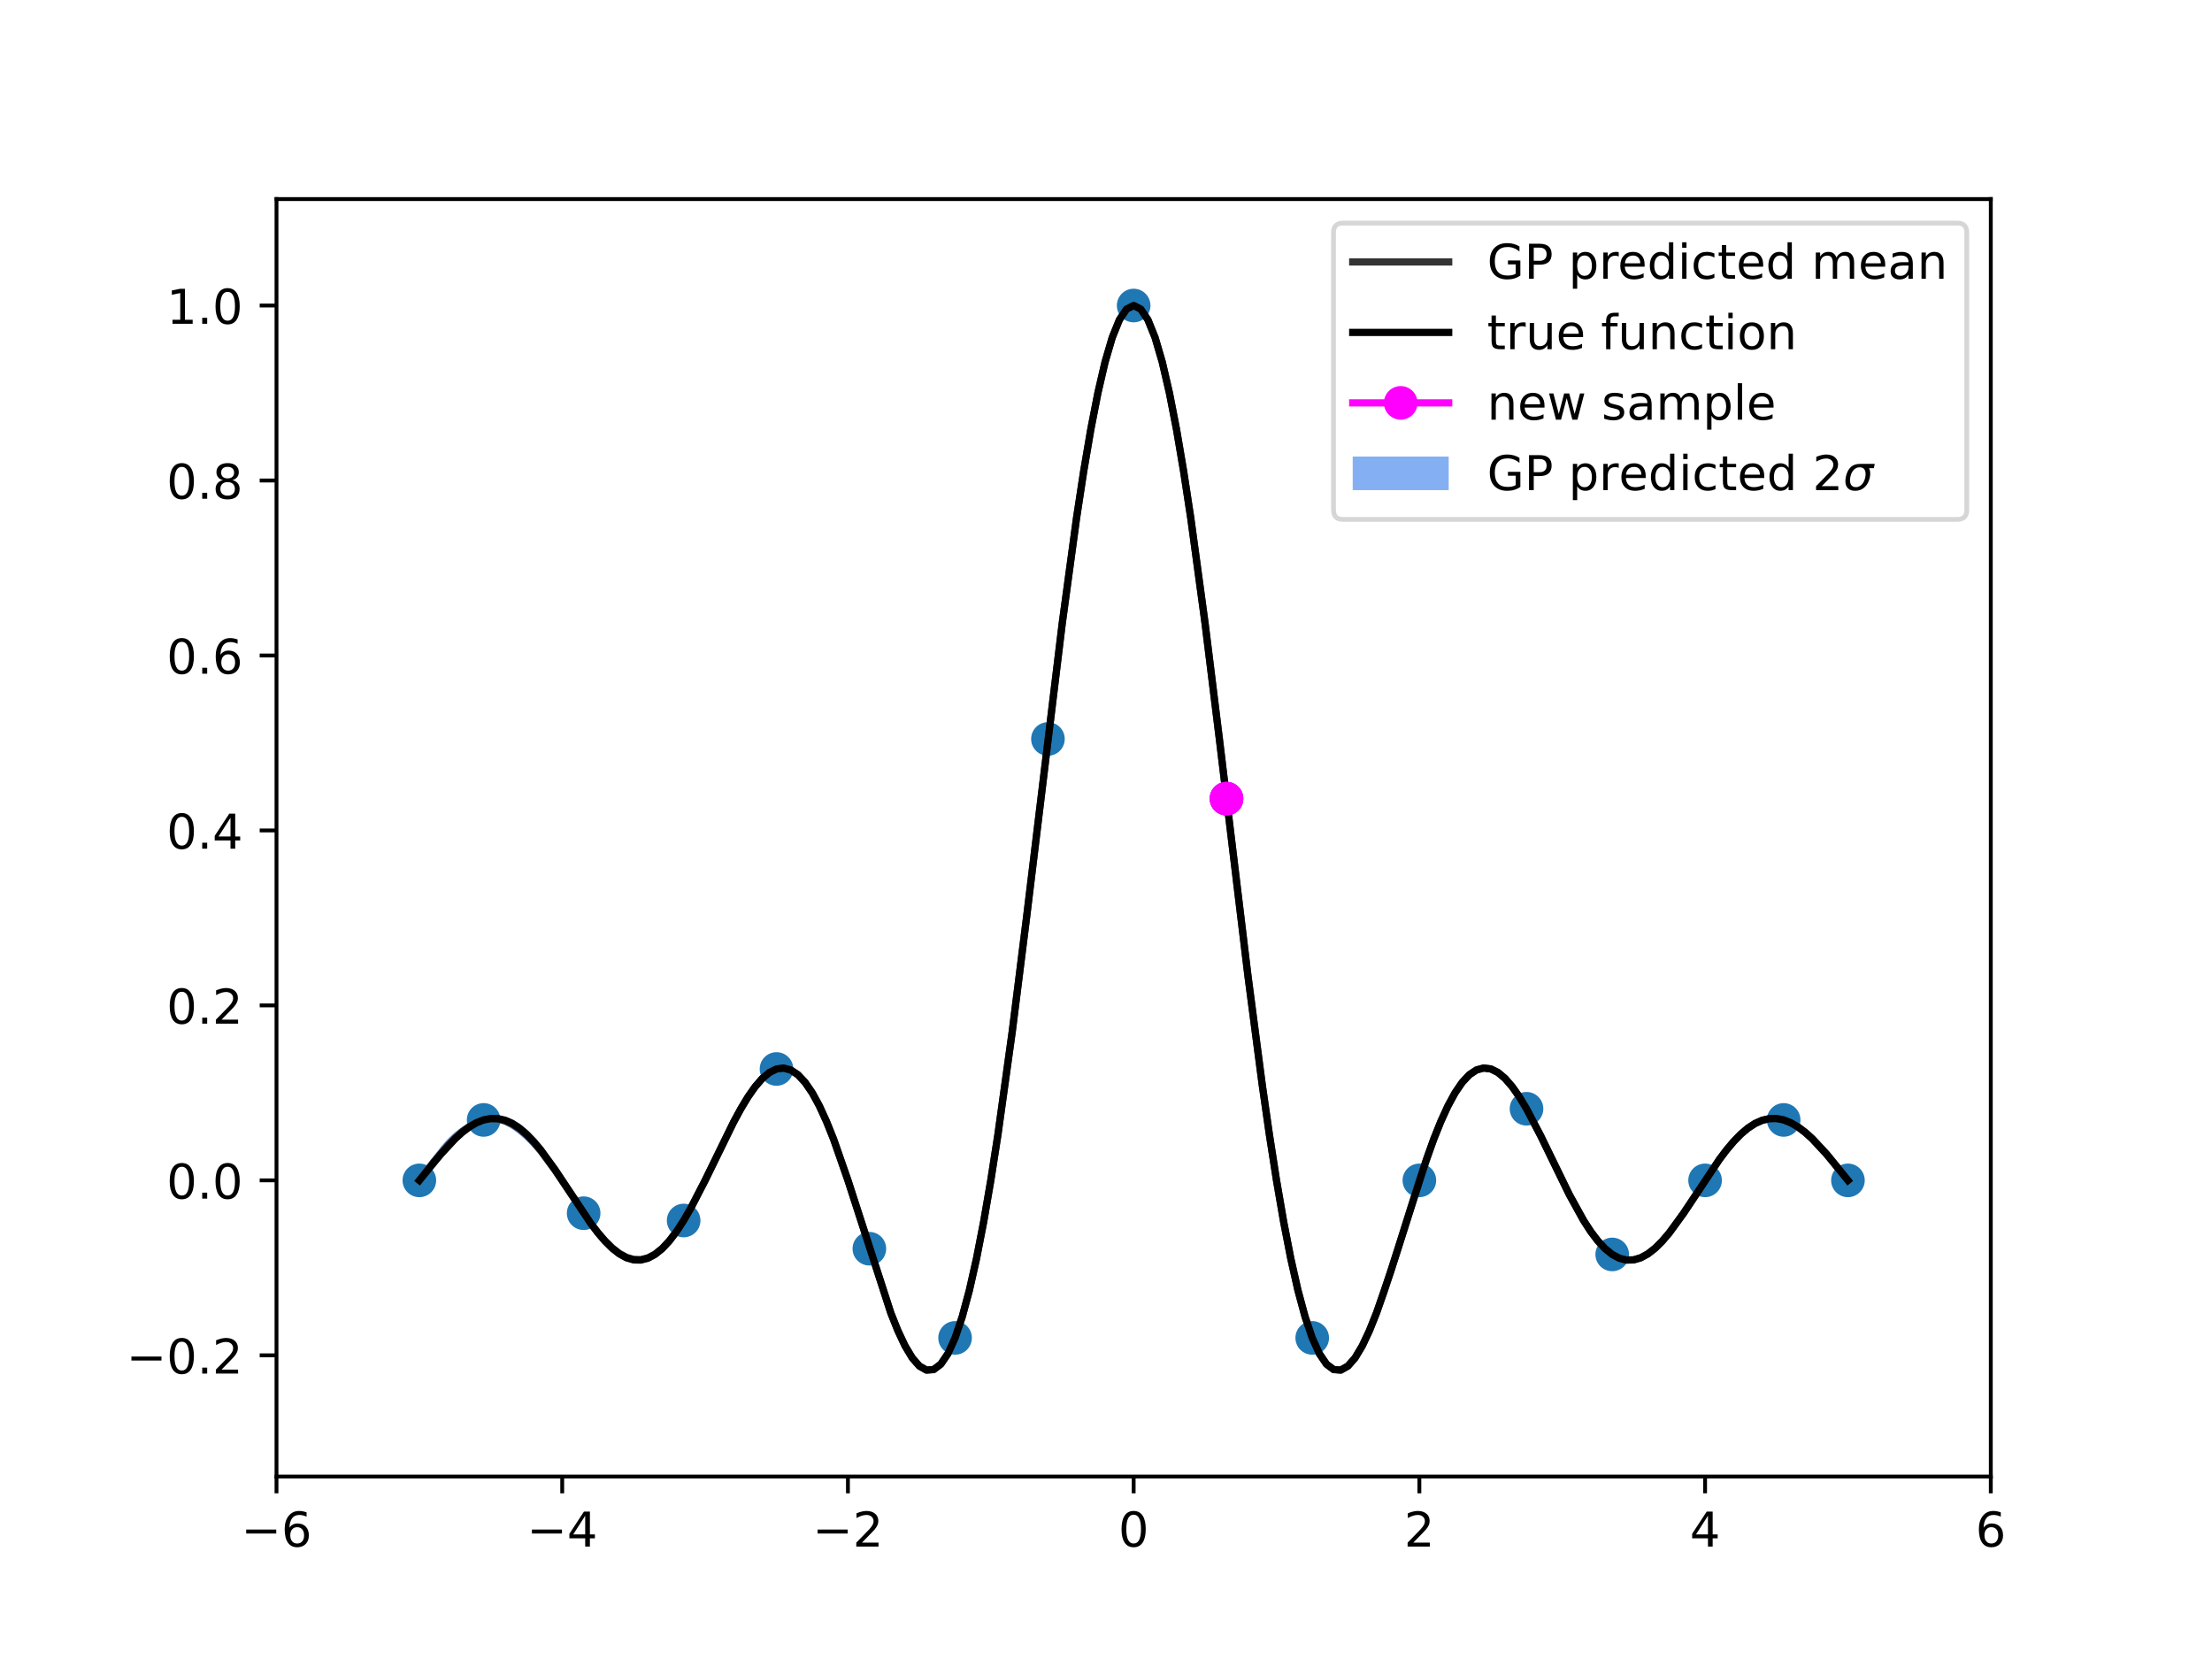 <?xml version="1.0" encoding="utf-8" standalone="no"?>
<!DOCTYPE svg PUBLIC "-//W3C//DTD SVG 1.1//EN"
  "http://www.w3.org/Graphics/SVG/1.1/DTD/svg11.dtd">
<!-- Created with matplotlib (https://matplotlib.org/) -->
<svg height="345.6pt" version="1.1" viewBox="0 0 460.8 345.6" width="460.8pt" xmlns="http://www.w3.org/2000/svg" xmlns:xlink="http://www.w3.org/1999/xlink">
 <defs>
  <style type="text/css">
*{stroke-linecap:butt;stroke-linejoin:round;}
  </style>
 </defs>
 <g id="figure_1">
  <g id="patch_1">
   <path d="M 0 345.6 
L 460.8 345.6 
L 460.8 0 
L 0 0 
z
" style="fill:#ffffff;"/>
  </g>
  <g id="axes_1">
   <g id="patch_2">
    <path d="M 57.6 307.584 
L 414.72 307.584 
L 414.72 41.472 
L 57.6 41.472 
z
" style="fill:#ffffff;"/>
   </g>
   <g id="PolyCollection_1">
    <defs>
     <path d="M 87.36 -99.703 
L 87.36 -99.71 
L 88.848 -102.383 
L 90.336 -104.721 
L 91.824 -106.73 
L 93.312 -108.418 
L 94.8 -109.793 
L 96.288 -110.862 
L 97.776 -111.632 
L 99.264 -112.108 
L 100.752 -112.303 
L 102.24 -112.867 
L 103.728 -113.09 
L 105.216 -112.951 
L 106.704 -112.442 
L 108.192 -111.568 
L 109.68 -110.346 
L 111.168 -108.8 
L 112.656 -106.968 
L 114.144 -104.894 
L 115.632 -102.628 
L 117.12 -100.23 
L 118.608 -97.76 
L 120.096 -95.284 
L 121.584 -92.87 
L 123.072 -90.959 
L 124.56 -89.191 
L 126.048 -87.607 
L 127.536 -86.25 
L 129.024 -85.163 
L 130.512 -84.381 
L 132 -83.936 
L 133.488 -83.853 
L 134.976 -84.15 
L 136.464 -84.837 
L 137.952 -85.914 
L 139.44 -87.372 
L 140.928 -89.193 
L 142.416 -91.35 
L 143.904 -94.022 
L 145.392 -96.916 
L 146.88 -99.961 
L 148.368 -103.089 
L 149.856 -106.225 
L 151.344 -109.295 
L 152.832 -112.222 
L 154.32 -114.933 
L 155.808 -117.354 
L 157.296 -119.42 
L 158.784 -121.069 
L 160.272 -122.247 
L 161.76 -122.915 
L 163.248 -123.179 
L 164.736 -122.857 
L 166.224 -121.927 
L 167.712 -120.384 
L 169.2 -118.239 
L 170.688 -115.517 
L 172.176 -112.26 
L 173.664 -108.522 
L 175.152 -104.373 
L 176.64 -99.895 
L 178.128 -95.181 
L 179.616 -90.336 
L 181.104 -85.475 
L 182.592 -80.815 
L 184.08 -76.364 
L 185.568 -72.235 
L 187.056 -68.544 
L 188.544 -65.404 
L 190.032 -62.925 
L 191.52 -61.208 
L 193.008 -60.348 
L 194.496 -60.425 
L 195.984 -61.509 
L 197.472 -63.652 
L 198.96 -66.895 
L 200.448 -71.344 
L 201.936 -76.907 
L 203.424 -83.554 
L 204.912 -91.241 
L 206.4 -99.907 
L 207.888 -109.47 
L 209.376 -119.834 
L 210.864 -130.886 
L 212.352 -142.5 
L 213.84 -154.536 
L 215.328 -166.846 
L 216.816 -179.275 
L 218.304 -191.662 
L 219.792 -203.926 
L 221.28 -215.812 
L 222.768 -227.151 
L 224.256 -237.781 
L 225.744 -247.549 
L 227.232 -256.314 
L 228.72 -263.949 
L 230.208 -270.343 
L 231.696 -275.403 
L 233.184 -279.056 
L 234.672 -281.249 
L 236.16 -281.956 
L 237.648 -281.252 
L 239.136 -279.063 
L 240.624 -275.417 
L 242.112 -270.365 
L 243.6 -263.979 
L 245.088 -256.353 
L 246.576 -247.595 
L 248.064 -237.833 
L 249.552 -227.207 
L 251.04 -215.87 
L 252.528 -203.982 
L 254.016 -191.711 
L 255.504 -179.23 
L 256.992 -166.806 
L 258.48 -154.505 
L 259.968 -142.48 
L 261.456 -130.878 
L 262.944 -119.838 
L 264.432 -109.485 
L 265.92 -99.93 
L 267.408 -91.269 
L 268.896 -83.583 
L 270.384 -76.932 
L 271.872 -71.36 
L 273.36 -66.895 
L 274.848 -63.674 
L 276.336 -61.558 
L 277.824 -60.504 
L 279.312 -60.459 
L 280.8 -61.352 
L 282.288 -63.1 
L 283.776 -65.607 
L 285.264 -68.771 
L 286.752 -72.48 
L 288.24 -76.618 
L 289.728 -81.069 
L 291.216 -85.716 
L 292.704 -90.444 
L 294.192 -95.142 
L 295.68 -99.71 
L 297.168 -104.236 
L 298.656 -108.446 
L 300.144 -112.253 
L 301.632 -115.583 
L 303.12 -118.381 
L 304.608 -120.601 
L 306.096 -122.215 
L 307.584 -123.21 
L 309.072 -123.586 
L 310.56 -123.359 
L 312.048 -122.56 
L 313.536 -121.228 
L 315.024 -119.419 
L 316.512 -117.194 
L 318 -114.627 
L 319.488 -111.969 
L 320.976 -109.109 
L 322.464 -106.115 
L 323.952 -103.059 
L 325.44 -100.014 
L 326.928 -97.05 
L 328.416 -94.233 
L 329.904 -91.625 
L 331.392 -89.281 
L 332.88 -87.25 
L 334.368 -85.572 
L 335.856 -84.281 
L 337.344 -83.593 
L 338.832 -83.323 
L 340.32 -83.459 
L 341.808 -83.981 
L 343.296 -84.862 
L 344.784 -86.068 
L 346.272 -87.556 
L 347.76 -89.282 
L 349.248 -91.195 
L 350.736 -93.246 
L 352.224 -95.382 
L 353.712 -97.552 
L 355.2 -99.71 
L 356.688 -102.062 
L 358.176 -104.304 
L 359.664 -106.376 
L 361.152 -108.228 
L 362.64 -109.814 
L 364.128 -111.096 
L 365.616 -112.046 
L 367.104 -112.645 
L 368.592 -112.884 
L 370.08 -112.764 
L 371.568 -112.303 
L 373.056 -111.944 
L 374.544 -111.319 
L 376.032 -110.428 
L 377.52 -109.276 
L 379.008 -107.867 
L 380.496 -106.204 
L 381.984 -104.29 
L 383.472 -102.125 
L 384.96 -99.71 
L 384.96 -99.703 
L 384.96 -99.703 
L 383.472 -101.084 
L 381.984 -102.646 
L 380.496 -104.309 
L 379.008 -105.992 
L 377.52 -107.621 
L 376.032 -109.124 
L 374.544 -110.439 
L 373.056 -111.513 
L 371.568 -112.296 
L 370.08 -112.382 
L 368.592 -112.19 
L 367.104 -111.727 
L 365.616 -110.995 
L 364.128 -110.004 
L 362.64 -108.768 
L 361.152 -107.303 
L 359.664 -105.634 
L 358.176 -103.788 
L 356.688 -101.8 
L 355.2 -99.703 
L 353.712 -97.298 
L 352.224 -94.899 
L 350.736 -92.57 
L 349.248 -90.372 
L 347.76 -88.366 
L 346.272 -86.603 
L 344.784 -85.135 
L 343.296 -84.002 
L 341.808 -83.239 
L 340.32 -82.873 
L 338.832 -82.921 
L 337.344 -83.39 
L 335.856 -84.274 
L 334.368 -85.377 
L 332.88 -86.881 
L 331.392 -88.767 
L 329.904 -91.002 
L 328.416 -93.544 
L 326.928 -96.341 
L 325.44 -99.331 
L 323.952 -102.447 
L 322.464 -105.613 
L 320.976 -108.752 
L 319.488 -111.782 
L 318 -114.619 
L 316.512 -117.001 
L 315.024 -119.037 
L 313.536 -120.672 
L 312.048 -121.851 
L 310.56 -122.53 
L 309.072 -122.673 
L 307.584 -122.254 
L 306.096 -121.26 
L 304.608 -119.69 
L 303.12 -117.554 
L 301.632 -114.878 
L 300.144 -111.698 
L 298.656 -108.065 
L 297.168 -104.043 
L 295.68 -99.703 
L 294.192 -94.953 
L 292.704 -90.078 
L 291.216 -85.196 
L 289.728 -80.422 
L 288.24 -75.876 
L 286.752 -71.679 
L 285.264 -67.95 
L 283.776 -64.803 
L 282.288 -62.348 
L 280.8 -60.685 
L 279.312 -59.901 
L 277.824 -60.076 
L 276.336 -61.27 
L 274.848 -63.532 
L 273.36 -66.887 
L 271.872 -71.228 
L 270.384 -76.687 
L 268.896 -83.247 
L 267.408 -90.869 
L 265.92 -99.494 
L 264.432 -109.044 
L 262.944 -119.42 
L 261.456 -130.51 
L 259.968 -142.183 
L 258.48 -154.297 
L 256.992 -166.699 
L 255.504 -179.223 
L 254.016 -191.606 
L 252.528 -203.78 
L 251.04 -215.584 
L 249.552 -226.855 
L 248.064 -237.436 
L 246.576 -247.177 
L 245.088 -255.938 
L 243.6 -263.593 
L 242.112 -270.028 
L 240.624 -275.148 
L 239.136 -278.877 
L 237.648 -281.156 
L 236.16 -281.948 
L 234.672 -281.156 
L 233.184 -278.879 
L 231.696 -275.155 
L 230.208 -270.041 
L 228.72 -263.613 
L 227.232 -255.967 
L 225.744 -247.214 
L 224.256 -237.48 
L 222.768 -226.905 
L 221.28 -215.637 
L 219.792 -203.834 
L 218.304 -191.655 
L 216.816 -179.182 
L 215.328 -166.664 
L 213.84 -154.274 
L 212.352 -142.173 
L 210.864 -130.513 
L 209.376 -119.435 
L 207.888 -109.069 
L 206.4 -99.527 
L 204.912 -90.906 
L 203.424 -83.282 
L 201.936 -76.716 
L 200.448 -71.246 
L 198.96 -66.887 
L 197.472 -63.553 
L 195.984 -61.317 
L 194.496 -60.153 
L 193.008 -60.012 
L 191.52 -60.83 
L 190.032 -62.528 
L 188.544 -65.015 
L 187.056 -68.19 
L 185.568 -71.941 
L 184.08 -76.152 
L 182.592 -80.702 
L 181.104 -85.467 
L 179.616 -90.218 
L 178.128 -94.946 
L 176.64 -99.551 
L 175.152 -103.936 
L 173.664 -108.014 
L 172.176 -111.708 
L 170.688 -114.952 
L 169.2 -117.694 
L 167.712 -119.892 
L 166.224 -121.521 
L 164.736 -122.565 
L 163.248 -123.025 
L 161.76 -122.907 
L 160.272 -122.085 
L 158.784 -120.745 
L 157.296 -118.945 
L 155.808 -116.748 
L 154.32 -114.224 
L 152.832 -111.447 
L 151.344 -108.495 
L 149.856 -105.448 
L 148.368 -102.382 
L 146.88 -99.372 
L 145.392 -96.488 
L 143.904 -93.794 
L 142.416 -91.342 
L 140.928 -88.945 
L 139.44 -86.871 
L 137.952 -85.167 
L 136.464 -83.864 
L 134.976 -82.986 
L 133.488 -82.546 
L 132 -82.545 
L 130.512 -82.974 
L 129.024 -83.814 
L 127.536 -85.036 
L 126.048 -86.602 
L 124.56 -88.465 
L 123.072 -90.572 
L 121.584 -92.862 
L 120.096 -94.867 
L 118.608 -96.915 
L 117.12 -98.968 
L 115.632 -100.983 
L 114.144 -102.922 
L 112.656 -104.75 
L 111.168 -106.435 
L 109.68 -107.948 
L 108.192 -109.266 
L 106.704 -110.367 
L 105.216 -111.234 
L 103.728 -111.853 
L 102.24 -112.211 
L 100.752 -112.296 
L 99.264 -111.417 
L 97.776 -110.26 
L 96.288 -108.878 
L 94.8 -107.333 
L 93.312 -105.69 
L 91.824 -104.025 
L 90.336 -102.418 
L 88.848 -100.95 
L 87.36 -99.703 
z
" id="m5080acb7bc"/>
    </defs>
    <g clip-path="url(#p401b7ee601)">
     <use style="fill:#347aeb;fill-opacity:0.6;" x="0" xlink:href="#m5080acb7bc" y="345.6"/>
    </g>
   </g>
   <g id="PathCollection_1">
    <defs>
     <path d="M 0 3 
C 0.796 3 1.559 2.684 2.121 2.121 
C 2.684 1.559 3 0.796 3 0 
C 3 -0.796 2.684 -1.559 2.121 -2.121 
C 1.559 -2.684 0.796 -3 0 -3 
C -0.796 -3 -1.559 -2.684 -2.121 -2.121 
C -2.684 -1.559 -3 -0.796 -3 0 
C -3 0.796 -2.684 1.559 -2.121 2.121 
C -1.559 2.684 -0.796 3 0 3 
z
" id="m3f1f66355b" style="stroke:#1f77b4;"/>
    </defs>
    <g clip-path="url(#p401b7ee601)">
     <use style="fill:#1f77b4;stroke:#1f77b4;" x="87.36" xlink:href="#m3f1f66355b" y="245.893"/>
     <use style="fill:#1f77b4;stroke:#1f77b4;" x="236.16" xlink:href="#m3f1f66355b" y="63.648"/>
     <use style="fill:#1f77b4;stroke:#1f77b4;" x="384.96" xlink:href="#m3f1f66355b" y="245.893"/>
     <use style="fill:#1f77b4;stroke:#1f77b4;" x="161.76" xlink:href="#m3f1f66355b" y="222.689"/>
     <use style="fill:#1f77b4;stroke:#1f77b4;" x="318" xlink:href="#m3f1f66355b" y="230.977"/>
     <use style="fill:#1f77b4;stroke:#1f77b4;" x="121.584" xlink:href="#m3f1f66355b" y="252.734"/>
     <use style="fill:#1f77b4;stroke:#1f77b4;" x="355.2" xlink:href="#m3f1f66355b" y="245.893"/>
     <use style="fill:#1f77b4;stroke:#1f77b4;" x="273.36" xlink:href="#m3f1f66355b" y="278.709"/>
     <use style="fill:#1f77b4;stroke:#1f77b4;" x="198.96" xlink:href="#m3f1f66355b" y="278.709"/>
     <use style="fill:#1f77b4;stroke:#1f77b4;" x="295.68" xlink:href="#m3f1f66355b" y="245.893"/>
     <use style="fill:#1f77b4;stroke:#1f77b4;" x="142.416" xlink:href="#m3f1f66355b" y="254.254"/>
     <use style="fill:#1f77b4;stroke:#1f77b4;" x="218.304" xlink:href="#m3f1f66355b" y="153.941"/>
     <use style="fill:#1f77b4;stroke:#1f77b4;" x="371.568" xlink:href="#m3f1f66355b" y="233.301"/>
     <use style="fill:#1f77b4;stroke:#1f77b4;" x="100.752" xlink:href="#m3f1f66355b" y="233.301"/>
     <use style="fill:#1f77b4;stroke:#1f77b4;" x="335.856" xlink:href="#m3f1f66355b" y="261.322"/>
     <use style="fill:#1f77b4;stroke:#1f77b4;" x="181.104" xlink:href="#m3f1f66355b" y="260.129"/>
     <use style="fill:#1f77b4;stroke:#1f77b4;" x="255.504" xlink:href="#m3f1f66355b" y="166.374"/>
    </g>
   </g>
   <g id="matplotlib.axis_1">
    <g id="xtick_1">
     <g id="line2d_1">
      <defs>
       <path d="M 0 0 
L 0 3.5 
" id="m249fb01715" style="stroke:#000000;stroke-width:0.8;"/>
      </defs>
      <g>
       <use style="stroke:#000000;stroke-width:0.8;" x="57.6" xlink:href="#m249fb01715" y="307.584"/>
      </g>
     </g>
     <g id="text_1">
      <!-- −6 -->
      <defs>
       <path d="M 10.594 35.5 
L 73.188 35.5 
L 73.188 27.203 
L 10.594 27.203 
z
" id="DejaVuSans-8722"/>
       <path d="M 33.016 40.375 
Q 26.375 40.375 22.484 35.828 
Q 18.609 31.297 18.609 23.391 
Q 18.609 15.531 22.484 10.953 
Q 26.375 6.391 33.016 6.391 
Q 39.656 6.391 43.531 10.953 
Q 47.406 15.531 47.406 23.391 
Q 47.406 31.297 43.531 35.828 
Q 39.656 40.375 33.016 40.375 
z
M 52.594 71.297 
L 52.594 62.312 
Q 48.875 64.062 45.094 64.984 
Q 41.312 65.922 37.594 65.922 
Q 27.828 65.922 22.672 59.328 
Q 17.531 52.734 16.797 39.406 
Q 19.672 43.656 24.016 45.922 
Q 28.375 48.188 33.594 48.188 
Q 44.578 48.188 50.953 41.516 
Q 57.328 34.859 57.328 23.391 
Q 57.328 12.156 50.688 5.359 
Q 44.047 -1.422 33.016 -1.422 
Q 20.359 -1.422 13.672 8.266 
Q 6.984 17.969 6.984 36.375 
Q 6.984 53.656 15.188 63.938 
Q 23.391 74.219 37.203 74.219 
Q 40.922 74.219 44.703 73.484 
Q 48.484 72.75 52.594 71.297 
z
" id="DejaVuSans-54"/>
      </defs>
      <g transform="translate(50.229 322.182)scale(0.1 -0.1)">
       <use xlink:href="#DejaVuSans-8722"/>
       <use x="83.789" xlink:href="#DejaVuSans-54"/>
      </g>
     </g>
    </g>
    <g id="xtick_2">
     <g id="line2d_2">
      <g>
       <use style="stroke:#000000;stroke-width:0.8;" x="117.12" xlink:href="#m249fb01715" y="307.584"/>
      </g>
     </g>
     <g id="text_2">
      <!-- −4 -->
      <defs>
       <path d="M 37.797 64.312 
L 12.891 25.391 
L 37.797 25.391 
z
M 35.203 72.906 
L 47.609 72.906 
L 47.609 25.391 
L 58.016 25.391 
L 58.016 17.188 
L 47.609 17.188 
L 47.609 0 
L 37.797 0 
L 37.797 17.188 
L 4.891 17.188 
L 4.891 26.703 
z
" id="DejaVuSans-52"/>
      </defs>
      <g transform="translate(109.749 322.182)scale(0.1 -0.1)">
       <use xlink:href="#DejaVuSans-8722"/>
       <use x="83.789" xlink:href="#DejaVuSans-52"/>
      </g>
     </g>
    </g>
    <g id="xtick_3">
     <g id="line2d_3">
      <g>
       <use style="stroke:#000000;stroke-width:0.8;" x="176.64" xlink:href="#m249fb01715" y="307.584"/>
      </g>
     </g>
     <g id="text_3">
      <!-- −2 -->
      <defs>
       <path d="M 19.188 8.297 
L 53.609 8.297 
L 53.609 0 
L 7.328 0 
L 7.328 8.297 
Q 12.938 14.109 22.625 23.891 
Q 32.328 33.688 34.812 36.531 
Q 39.547 41.844 41.422 45.531 
Q 43.312 49.219 43.312 52.781 
Q 43.312 58.594 39.234 62.25 
Q 35.156 65.922 28.609 65.922 
Q 23.969 65.922 18.812 64.312 
Q 13.672 62.703 7.812 59.422 
L 7.812 69.391 
Q 13.766 71.781 18.938 73 
Q 24.125 74.219 28.422 74.219 
Q 39.75 74.219 46.484 68.547 
Q 53.219 62.891 53.219 53.422 
Q 53.219 48.922 51.531 44.891 
Q 49.859 40.875 45.406 35.406 
Q 44.188 33.984 37.641 27.219 
Q 31.109 20.453 19.188 8.297 
z
" id="DejaVuSans-50"/>
      </defs>
      <g transform="translate(169.269 322.182)scale(0.1 -0.1)">
       <use xlink:href="#DejaVuSans-8722"/>
       <use x="83.789" xlink:href="#DejaVuSans-50"/>
      </g>
     </g>
    </g>
    <g id="xtick_4">
     <g id="line2d_4">
      <g>
       <use style="stroke:#000000;stroke-width:0.8;" x="236.16" xlink:href="#m249fb01715" y="307.584"/>
      </g>
     </g>
     <g id="text_4">
      <!-- 0 -->
      <defs>
       <path d="M 31.781 66.406 
Q 24.172 66.406 20.328 58.906 
Q 16.5 51.422 16.5 36.375 
Q 16.5 21.391 20.328 13.891 
Q 24.172 6.391 31.781 6.391 
Q 39.453 6.391 43.281 13.891 
Q 47.125 21.391 47.125 36.375 
Q 47.125 51.422 43.281 58.906 
Q 39.453 66.406 31.781 66.406 
z
M 31.781 74.219 
Q 44.047 74.219 50.516 64.516 
Q 56.984 54.828 56.984 36.375 
Q 56.984 17.969 50.516 8.266 
Q 44.047 -1.422 31.781 -1.422 
Q 19.531 -1.422 13.062 8.266 
Q 6.594 17.969 6.594 36.375 
Q 6.594 54.828 13.062 64.516 
Q 19.531 74.219 31.781 74.219 
z
" id="DejaVuSans-48"/>
      </defs>
      <g transform="translate(232.979 322.182)scale(0.1 -0.1)">
       <use xlink:href="#DejaVuSans-48"/>
      </g>
     </g>
    </g>
    <g id="xtick_5">
     <g id="line2d_5">
      <g>
       <use style="stroke:#000000;stroke-width:0.8;" x="295.68" xlink:href="#m249fb01715" y="307.584"/>
      </g>
     </g>
     <g id="text_5">
      <!-- 2 -->
      <g transform="translate(292.499 322.182)scale(0.1 -0.1)">
       <use xlink:href="#DejaVuSans-50"/>
      </g>
     </g>
    </g>
    <g id="xtick_6">
     <g id="line2d_6">
      <g>
       <use style="stroke:#000000;stroke-width:0.8;" x="355.2" xlink:href="#m249fb01715" y="307.584"/>
      </g>
     </g>
     <g id="text_6">
      <!-- 4 -->
      <g transform="translate(352.019 322.182)scale(0.1 -0.1)">
       <use xlink:href="#DejaVuSans-52"/>
      </g>
     </g>
    </g>
    <g id="xtick_7">
     <g id="line2d_7">
      <g>
       <use style="stroke:#000000;stroke-width:0.8;" x="414.72" xlink:href="#m249fb01715" y="307.584"/>
      </g>
     </g>
     <g id="text_7">
      <!-- 6 -->
      <g transform="translate(411.539 322.182)scale(0.1 -0.1)">
       <use xlink:href="#DejaVuSans-54"/>
      </g>
     </g>
    </g>
   </g>
   <g id="matplotlib.axis_2">
    <g id="ytick_1">
     <g id="line2d_8">
      <defs>
       <path d="M 0 0 
L -3.5 0 
" id="m2875243cbe" style="stroke:#000000;stroke-width:0.8;"/>
      </defs>
      <g>
       <use style="stroke:#000000;stroke-width:0.8;" x="57.6" xlink:href="#m2875243cbe" y="282.342"/>
      </g>
     </g>
     <g id="text_8">
      <!-- −0.2 -->
      <defs>
       <path d="M 10.688 12.406 
L 21 12.406 
L 21 0 
L 10.688 0 
z
" id="DejaVuSans-46"/>
      </defs>
      <g transform="translate(26.317 286.142)scale(0.1 -0.1)">
       <use xlink:href="#DejaVuSans-8722"/>
       <use x="83.789" xlink:href="#DejaVuSans-48"/>
       <use x="147.412" xlink:href="#DejaVuSans-46"/>
       <use x="179.199" xlink:href="#DejaVuSans-50"/>
      </g>
     </g>
    </g>
    <g id="ytick_2">
     <g id="line2d_9">
      <g>
       <use style="stroke:#000000;stroke-width:0.8;" x="57.6" xlink:href="#m2875243cbe" y="245.893"/>
      </g>
     </g>
     <g id="text_9">
      <!-- 0.0 -->
      <g transform="translate(34.697 249.693)scale(0.1 -0.1)">
       <use xlink:href="#DejaVuSans-48"/>
       <use x="63.623" xlink:href="#DejaVuSans-46"/>
       <use x="95.41" xlink:href="#DejaVuSans-48"/>
      </g>
     </g>
    </g>
    <g id="ytick_3">
     <g id="line2d_10">
      <g>
       <use style="stroke:#000000;stroke-width:0.8;" x="57.6" xlink:href="#m2875243cbe" y="209.444"/>
      </g>
     </g>
     <g id="text_10">
      <!-- 0.2 -->
      <g transform="translate(34.697 213.243)scale(0.1 -0.1)">
       <use xlink:href="#DejaVuSans-48"/>
       <use x="63.623" xlink:href="#DejaVuSans-46"/>
       <use x="95.41" xlink:href="#DejaVuSans-50"/>
      </g>
     </g>
    </g>
    <g id="ytick_4">
     <g id="line2d_11">
      <g>
       <use style="stroke:#000000;stroke-width:0.8;" x="57.6" xlink:href="#m2875243cbe" y="172.995"/>
      </g>
     </g>
     <g id="text_11">
      <!-- 0.4 -->
      <g transform="translate(34.697 176.794)scale(0.1 -0.1)">
       <use xlink:href="#DejaVuSans-48"/>
       <use x="63.623" xlink:href="#DejaVuSans-46"/>
       <use x="95.41" xlink:href="#DejaVuSans-52"/>
      </g>
     </g>
    </g>
    <g id="ytick_5">
     <g id="line2d_12">
      <g>
       <use style="stroke:#000000;stroke-width:0.8;" x="57.6" xlink:href="#m2875243cbe" y="136.546"/>
      </g>
     </g>
     <g id="text_12">
      <!-- 0.6 -->
      <g transform="translate(34.697 140.345)scale(0.1 -0.1)">
       <use xlink:href="#DejaVuSans-48"/>
       <use x="63.623" xlink:href="#DejaVuSans-46"/>
       <use x="95.41" xlink:href="#DejaVuSans-54"/>
      </g>
     </g>
    </g>
    <g id="ytick_6">
     <g id="line2d_13">
      <g>
       <use style="stroke:#000000;stroke-width:0.8;" x="57.6" xlink:href="#m2875243cbe" y="100.097"/>
      </g>
     </g>
     <g id="text_13">
      <!-- 0.8 -->
      <defs>
       <path d="M 31.781 34.625 
Q 24.75 34.625 20.719 30.859 
Q 16.703 27.094 16.703 20.516 
Q 16.703 13.922 20.719 10.156 
Q 24.75 6.391 31.781 6.391 
Q 38.812 6.391 42.859 10.172 
Q 46.922 13.969 46.922 20.516 
Q 46.922 27.094 42.891 30.859 
Q 38.875 34.625 31.781 34.625 
z
M 21.922 38.812 
Q 15.578 40.375 12.031 44.719 
Q 8.5 49.078 8.5 55.328 
Q 8.5 64.062 14.719 69.141 
Q 20.953 74.219 31.781 74.219 
Q 42.672 74.219 48.875 69.141 
Q 55.078 64.062 55.078 55.328 
Q 55.078 49.078 51.531 44.719 
Q 48 40.375 41.703 38.812 
Q 48.828 37.156 52.797 32.312 
Q 56.781 27.484 56.781 20.516 
Q 56.781 9.906 50.312 4.234 
Q 43.844 -1.422 31.781 -1.422 
Q 19.734 -1.422 13.25 4.234 
Q 6.781 9.906 6.781 20.516 
Q 6.781 27.484 10.781 32.312 
Q 14.797 37.156 21.922 38.812 
z
M 18.312 54.391 
Q 18.312 48.734 21.844 45.562 
Q 25.391 42.391 31.781 42.391 
Q 38.141 42.391 41.719 45.562 
Q 45.312 48.734 45.312 54.391 
Q 45.312 60.062 41.719 63.234 
Q 38.141 66.406 31.781 66.406 
Q 25.391 66.406 21.844 63.234 
Q 18.312 60.062 18.312 54.391 
z
" id="DejaVuSans-56"/>
      </defs>
      <g transform="translate(34.697 103.896)scale(0.1 -0.1)">
       <use xlink:href="#DejaVuSans-48"/>
       <use x="63.623" xlink:href="#DejaVuSans-46"/>
       <use x="95.41" xlink:href="#DejaVuSans-56"/>
      </g>
     </g>
    </g>
    <g id="ytick_7">
     <g id="line2d_14">
      <g>
       <use style="stroke:#000000;stroke-width:0.8;" x="57.6" xlink:href="#m2875243cbe" y="63.648"/>
      </g>
     </g>
     <g id="text_14">
      <!-- 1.0 -->
      <defs>
       <path d="M 12.406 8.297 
L 28.516 8.297 
L 28.516 63.922 
L 10.984 60.406 
L 10.984 69.391 
L 28.422 72.906 
L 38.281 72.906 
L 38.281 8.297 
L 54.391 8.297 
L 54.391 0 
L 12.406 0 
z
" id="DejaVuSans-49"/>
      </defs>
      <g transform="translate(34.697 67.447)scale(0.1 -0.1)">
       <use xlink:href="#DejaVuSans-49"/>
       <use x="63.623" xlink:href="#DejaVuSans-46"/>
       <use x="95.41" xlink:href="#DejaVuSans-48"/>
      </g>
     </g>
    </g>
   </g>
   <g id="line2d_15">
    <path clip-path="url(#p401b7ee601)" d="M 87.36 245.893 
L 90.336 242.031 
L 93.312 238.546 
L 94.8 237.037 
L 96.288 235.73 
L 97.776 234.654 
L 99.264 233.837 
L 100.752 233.301 
L 102.24 233.061 
L 103.728 233.128 
L 105.216 233.508 
L 106.704 234.196 
L 108.192 235.183 
L 109.68 236.453 
L 111.168 237.982 
L 112.656 239.741 
L 115.632 243.794 
L 123.072 254.834 
L 124.56 256.772 
L 126.048 258.496 
L 127.536 259.957 
L 129.024 261.111 
L 130.512 261.922 
L 132 262.36 
L 133.488 262.4 
L 134.976 262.032 
L 136.464 261.249 
L 137.952 260.06 
L 139.44 258.478 
L 140.928 256.531 
L 142.416 254.254 
L 143.904 251.692 
L 146.88 245.934 
L 152.832 233.765 
L 154.32 231.022 
L 155.808 228.549 
L 157.296 226.418 
L 158.784 224.693 
L 160.272 223.434 
L 161.76 222.689 
L 163.248 222.498 
L 164.736 222.889 
L 166.224 223.876 
L 167.712 225.462 
L 169.2 227.634 
L 170.688 230.365 
L 172.176 233.616 
L 173.664 237.332 
L 176.64 245.877 
L 185.568 273.512 
L 187.056 277.233 
L 188.544 280.391 
L 190.032 282.874 
L 191.52 284.581 
L 193.008 285.42 
L 194.496 285.311 
L 195.984 284.187 
L 197.472 281.998 
L 198.96 278.709 
L 200.448 274.305 
L 201.936 268.789 
L 203.424 262.182 
L 204.912 254.527 
L 206.4 245.883 
L 207.888 236.331 
L 210.864 214.901 
L 213.84 191.195 
L 221.28 129.875 
L 224.256 107.97 
L 225.744 98.219 
L 227.232 89.46 
L 228.72 81.819 
L 230.208 75.408 
L 231.696 70.321 
L 233.184 66.633 
L 234.672 64.397 
L 236.16 63.648 
L 237.648 64.396 
L 239.136 66.63 
L 240.624 70.317 
L 242.112 75.404 
L 243.6 81.814 
L 245.088 89.455 
L 246.576 98.214 
L 248.064 107.966 
L 251.04 129.873 
L 254.016 153.942 
L 259.968 203.269 
L 262.944 225.971 
L 264.432 236.336 
L 265.92 245.888 
L 267.408 254.531 
L 268.896 262.185 
L 270.384 268.791 
L 271.872 274.306 
L 273.36 278.709 
L 274.848 281.997 
L 276.336 284.186 
L 277.824 285.31 
L 279.312 285.42 
L 280.8 284.582 
L 282.288 282.876 
L 283.776 280.395 
L 285.264 277.24 
L 286.752 273.521 
L 288.24 269.353 
L 291.216 260.144 
L 295.68 245.893 
L 298.656 237.344 
L 300.144 233.625 
L 301.632 230.369 
L 303.12 227.632 
L 304.608 225.454 
L 306.096 223.862 
L 307.584 222.868 
L 309.072 222.471 
L 310.56 222.655 
L 312.048 223.395 
L 313.536 224.65 
L 315.024 226.372 
L 316.512 228.503 
L 318 230.977 
L 320.976 236.669 
L 326.928 248.905 
L 329.904 254.287 
L 331.392 256.576 
L 332.88 258.535 
L 334.368 260.126 
L 335.856 261.322 
L 337.344 262.109 
L 338.832 262.478 
L 340.32 262.434 
L 341.808 261.99 
L 343.296 261.168 
L 344.784 259.999 
L 346.272 258.52 
L 347.76 256.776 
L 350.736 252.692 
L 358.176 241.554 
L 359.664 239.595 
L 361.152 237.834 
L 362.64 236.309 
L 364.128 235.05 
L 365.616 234.079 
L 367.104 233.414 
L 368.592 233.063 
L 370.08 233.027 
L 371.568 233.301 
L 373.056 233.872 
L 374.544 234.721 
L 376.032 235.824 
L 377.52 237.152 
L 380.496 240.344 
L 383.472 243.996 
L 384.96 245.893 
L 384.96 245.893 
" style="fill:none;stroke:#333333;stroke-linecap:square;stroke-width:1.5;"/>
   </g>
   <g id="line2d_16">
    <path clip-path="url(#p401b7ee601)" d="M 87.36 245.893 
L 91.824 240.463 
L 94.8 237.258 
L 96.288 235.908 
L 97.776 234.778 
L 99.264 233.9 
L 100.752 233.301 
L 102.24 233.002 
L 103.728 233.018 
L 105.216 233.354 
L 106.704 234.011 
L 108.192 234.979 
L 109.68 236.242 
L 111.168 237.775 
L 112.656 239.547 
L 115.632 243.653 
L 123.072 254.866 
L 124.56 256.832 
L 126.048 258.578 
L 127.536 260.054 
L 129.024 261.219 
L 130.512 262.033 
L 132 262.468 
L 133.488 262.501 
L 134.976 262.12 
L 136.464 261.322 
L 137.952 260.115 
L 139.44 258.515 
L 140.928 256.549 
L 142.416 254.254 
L 143.904 251.676 
L 146.88 245.893 
L 152.832 233.716 
L 154.32 230.977 
L 155.808 228.511 
L 157.296 226.389 
L 158.784 224.674 
L 160.272 223.424 
L 161.76 222.689 
L 163.248 222.507 
L 164.736 222.905 
L 166.224 223.899 
L 167.712 225.488 
L 169.2 227.662 
L 170.688 230.394 
L 172.176 233.644 
L 173.664 237.357 
L 176.64 245.893 
L 185.568 273.5 
L 187.056 277.219 
L 188.544 280.375 
L 190.032 282.859 
L 191.52 284.567 
L 193.008 285.408 
L 194.496 285.301 
L 195.984 284.181 
L 197.472 281.994 
L 198.96 278.709 
L 200.448 274.308 
L 201.936 268.794 
L 203.424 262.19 
L 204.912 254.536 
L 206.4 245.893 
L 207.888 236.341 
L 210.864 214.91 
L 213.84 191.201 
L 221.28 129.872 
L 224.256 107.965 
L 225.744 98.214 
L 227.232 89.455 
L 228.72 81.815 
L 230.208 75.405 
L 231.696 70.319 
L 233.184 66.631 
L 234.672 64.397 
L 236.16 63.648 
L 237.648 64.397 
L 239.136 66.631 
L 240.624 70.319 
L 242.112 75.405 
L 243.6 81.815 
L 245.088 89.455 
L 246.576 98.214 
L 248.064 107.965 
L 251.04 129.872 
L 254.016 153.941 
L 259.968 203.271 
L 262.944 225.975 
L 264.432 236.341 
L 265.92 245.893 
L 267.408 254.536 
L 268.896 262.19 
L 270.384 268.794 
L 271.872 274.308 
L 273.36 278.709 
L 274.848 281.994 
L 276.336 284.181 
L 277.824 285.301 
L 279.312 285.408 
L 280.8 284.567 
L 282.288 282.859 
L 283.776 280.375 
L 285.264 277.219 
L 286.752 273.5 
L 289.728 264.836 
L 297.168 241.467 
L 298.656 237.357 
L 300.144 233.644 
L 301.632 230.394 
L 303.12 227.662 
L 304.608 225.488 
L 306.096 223.899 
L 307.584 222.905 
L 309.072 222.507 
L 310.56 222.689 
L 312.048 223.424 
L 313.536 224.674 
L 315.024 226.389 
L 316.512 228.511 
L 318 230.977 
L 320.976 236.653 
L 326.928 248.869 
L 329.904 254.254 
L 331.392 256.549 
L 332.88 258.515 
L 334.368 260.115 
L 335.856 261.322 
L 337.344 262.12 
L 338.832 262.501 
L 340.32 262.468 
L 341.808 262.033 
L 343.296 261.219 
L 344.784 260.054 
L 346.272 258.578 
L 347.76 256.832 
L 350.736 252.734 
L 358.176 241.521 
L 359.664 239.547 
L 361.152 237.775 
L 362.64 236.242 
L 364.128 234.979 
L 365.616 234.011 
L 367.104 233.354 
L 368.592 233.018 
L 370.08 233.002 
L 371.568 233.301 
L 373.056 233.9 
L 374.544 234.778 
L 376.032 235.908 
L 377.52 237.258 
L 380.496 240.463 
L 384.96 245.893 
L 384.96 245.893 
" style="fill:none;stroke:#000000;stroke-linecap:square;stroke-width:1.5;"/>
   </g>
   <g id="line2d_17">
    <path clip-path="url(#p401b7ee601)" d="M 255.504 166.374 
L 255.504 166.374 
" style="fill:none;stroke:#ff00ff;stroke-linecap:square;stroke-width:1.5;"/>
    <defs>
     <path d="M 0 3 
C 0.796 3 1.559 2.684 2.121 2.121 
C 2.684 1.559 3 0.796 3 0 
C 3 -0.796 2.684 -1.559 2.121 -2.121 
C 1.559 -2.684 0.796 -3 0 -3 
C -0.796 -3 -1.559 -2.684 -2.121 -2.121 
C -2.684 -1.559 -3 -0.796 -3 0 
C -3 0.796 -2.684 1.559 -2.121 2.121 
C -1.559 2.684 -0.796 3 0 3 
z
" id="m312242854e" style="stroke:#ff00ff;"/>
    </defs>
    <g clip-path="url(#p401b7ee601)">
     <use style="fill:#ff00ff;stroke:#ff00ff;" x="255.504" xlink:href="#m312242854e" y="166.374"/>
     <use style="fill:#ff00ff;stroke:#ff00ff;" x="255.504" xlink:href="#m312242854e" y="166.374"/>
    </g>
   </g>
   <g id="patch_3">
    <path d="M 57.6 307.584 
L 57.6 41.472 
" style="fill:none;stroke:#000000;stroke-linecap:square;stroke-linejoin:miter;stroke-width:0.8;"/>
   </g>
   <g id="patch_4">
    <path d="M 414.72 307.584 
L 414.72 41.472 
" style="fill:none;stroke:#000000;stroke-linecap:square;stroke-linejoin:miter;stroke-width:0.8;"/>
   </g>
   <g id="patch_5">
    <path d="M 57.6 307.584 
L 414.72 307.584 
" style="fill:none;stroke:#000000;stroke-linecap:square;stroke-linejoin:miter;stroke-width:0.8;"/>
   </g>
   <g id="patch_6">
    <path d="M 57.6 41.472 
L 414.72 41.472 
" style="fill:none;stroke:#000000;stroke-linecap:square;stroke-linejoin:miter;stroke-width:0.8;"/>
   </g>
   <g id="legend_1">
    <g id="patch_7">
     <path d="M 279.792 108.206 
L 407.72 108.206 
Q 409.72 108.206 409.72 106.206 
L 409.72 48.472 
Q 409.72 46.472 407.72 46.472 
L 279.792 46.472 
Q 277.792 46.472 277.792 48.472 
L 277.792 106.206 
Q 277.792 108.206 279.792 108.206 
z
" style="fill:#ffffff;opacity:0.8;stroke:#cccccc;stroke-linejoin:miter;"/>
    </g>
    <g id="line2d_18">
     <path d="M 281.792 54.57 
L 301.792 54.57 
" style="fill:none;stroke:#333333;stroke-linecap:square;stroke-width:1.5;"/>
    </g>
    <g id="line2d_19"/>
    <g id="text_15">
     <!-- GP predicted mean -->
     <defs>
      <path d="M 59.516 10.406 
L 59.516 29.984 
L 43.406 29.984 
L 43.406 38.094 
L 69.281 38.094 
L 69.281 6.781 
Q 63.578 2.734 56.688 0.656 
Q 49.812 -1.422 42 -1.422 
Q 24.906 -1.422 15.25 8.562 
Q 5.609 18.562 5.609 36.375 
Q 5.609 54.25 15.25 64.234 
Q 24.906 74.219 42 74.219 
Q 49.125 74.219 55.547 72.453 
Q 61.969 70.703 67.391 67.281 
L 67.391 56.781 
Q 61.922 61.422 55.766 63.766 
Q 49.609 66.109 42.828 66.109 
Q 29.438 66.109 22.719 58.641 
Q 16.016 51.172 16.016 36.375 
Q 16.016 21.625 22.719 14.156 
Q 29.438 6.688 42.828 6.688 
Q 48.047 6.688 52.141 7.594 
Q 56.25 8.5 59.516 10.406 
z
" id="DejaVuSans-71"/>
      <path d="M 19.672 64.797 
L 19.672 37.406 
L 32.078 37.406 
Q 38.969 37.406 42.719 40.969 
Q 46.484 44.531 46.484 51.125 
Q 46.484 57.672 42.719 61.234 
Q 38.969 64.797 32.078 64.797 
z
M 9.812 72.906 
L 32.078 72.906 
Q 44.344 72.906 50.609 67.359 
Q 56.891 61.812 56.891 51.125 
Q 56.891 40.328 50.609 34.812 
Q 44.344 29.297 32.078 29.297 
L 19.672 29.297 
L 19.672 0 
L 9.812 0 
z
" id="DejaVuSans-80"/>
      <path id="DejaVuSans-32"/>
      <path d="M 18.109 8.203 
L 18.109 -20.797 
L 9.078 -20.797 
L 9.078 54.688 
L 18.109 54.688 
L 18.109 46.391 
Q 20.953 51.266 25.266 53.625 
Q 29.594 56 35.594 56 
Q 45.562 56 51.781 48.094 
Q 58.016 40.188 58.016 27.297 
Q 58.016 14.406 51.781 6.484 
Q 45.562 -1.422 35.594 -1.422 
Q 29.594 -1.422 25.266 0.953 
Q 20.953 3.328 18.109 8.203 
z
M 48.688 27.297 
Q 48.688 37.203 44.609 42.844 
Q 40.531 48.484 33.406 48.484 
Q 26.266 48.484 22.188 42.844 
Q 18.109 37.203 18.109 27.297 
Q 18.109 17.391 22.188 11.75 
Q 26.266 6.109 33.406 6.109 
Q 40.531 6.109 44.609 11.75 
Q 48.688 17.391 48.688 27.297 
z
" id="DejaVuSans-112"/>
      <path d="M 41.109 46.297 
Q 39.594 47.172 37.812 47.578 
Q 36.031 48 33.891 48 
Q 26.266 48 22.188 43.047 
Q 18.109 38.094 18.109 28.812 
L 18.109 0 
L 9.078 0 
L 9.078 54.688 
L 18.109 54.688 
L 18.109 46.188 
Q 20.953 51.172 25.484 53.578 
Q 30.031 56 36.531 56 
Q 37.453 56 38.578 55.875 
Q 39.703 55.766 41.062 55.516 
z
" id="DejaVuSans-114"/>
      <path d="M 56.203 29.594 
L 56.203 25.203 
L 14.891 25.203 
Q 15.484 15.922 20.484 11.062 
Q 25.484 6.203 34.422 6.203 
Q 39.594 6.203 44.453 7.469 
Q 49.312 8.734 54.109 11.281 
L 54.109 2.781 
Q 49.266 0.734 44.188 -0.344 
Q 39.109 -1.422 33.891 -1.422 
Q 20.797 -1.422 13.156 6.188 
Q 5.516 13.812 5.516 26.812 
Q 5.516 40.234 12.766 48.109 
Q 20.016 56 32.328 56 
Q 43.359 56 49.781 48.891 
Q 56.203 41.797 56.203 29.594 
z
M 47.219 32.234 
Q 47.125 39.594 43.094 43.984 
Q 39.062 48.391 32.422 48.391 
Q 24.906 48.391 20.391 44.141 
Q 15.875 39.891 15.188 32.172 
z
" id="DejaVuSans-101"/>
      <path d="M 45.406 46.391 
L 45.406 75.984 
L 54.391 75.984 
L 54.391 0 
L 45.406 0 
L 45.406 8.203 
Q 42.578 3.328 38.25 0.953 
Q 33.938 -1.422 27.875 -1.422 
Q 17.969 -1.422 11.734 6.484 
Q 5.516 14.406 5.516 27.297 
Q 5.516 40.188 11.734 48.094 
Q 17.969 56 27.875 56 
Q 33.938 56 38.25 53.625 
Q 42.578 51.266 45.406 46.391 
z
M 14.797 27.297 
Q 14.797 17.391 18.875 11.75 
Q 22.953 6.109 30.078 6.109 
Q 37.203 6.109 41.297 11.75 
Q 45.406 17.391 45.406 27.297 
Q 45.406 37.203 41.297 42.844 
Q 37.203 48.484 30.078 48.484 
Q 22.953 48.484 18.875 42.844 
Q 14.797 37.203 14.797 27.297 
z
" id="DejaVuSans-100"/>
      <path d="M 9.422 54.688 
L 18.406 54.688 
L 18.406 0 
L 9.422 0 
z
M 9.422 75.984 
L 18.406 75.984 
L 18.406 64.594 
L 9.422 64.594 
z
" id="DejaVuSans-105"/>
      <path d="M 48.781 52.594 
L 48.781 44.188 
Q 44.969 46.297 41.141 47.344 
Q 37.312 48.391 33.406 48.391 
Q 24.656 48.391 19.812 42.844 
Q 14.984 37.312 14.984 27.297 
Q 14.984 17.281 19.812 11.734 
Q 24.656 6.203 33.406 6.203 
Q 37.312 6.203 41.141 7.25 
Q 44.969 8.297 48.781 10.406 
L 48.781 2.094 
Q 45.016 0.344 40.984 -0.531 
Q 36.969 -1.422 32.422 -1.422 
Q 20.062 -1.422 12.781 6.344 
Q 5.516 14.109 5.516 27.297 
Q 5.516 40.672 12.859 48.328 
Q 20.219 56 33.016 56 
Q 37.156 56 41.109 55.141 
Q 45.062 54.297 48.781 52.594 
z
" id="DejaVuSans-99"/>
      <path d="M 18.312 70.219 
L 18.312 54.688 
L 36.812 54.688 
L 36.812 47.703 
L 18.312 47.703 
L 18.312 18.016 
Q 18.312 11.328 20.141 9.422 
Q 21.969 7.516 27.594 7.516 
L 36.812 7.516 
L 36.812 0 
L 27.594 0 
Q 17.188 0 13.234 3.875 
Q 9.281 7.766 9.281 18.016 
L 9.281 47.703 
L 2.688 47.703 
L 2.688 54.688 
L 9.281 54.688 
L 9.281 70.219 
z
" id="DejaVuSans-116"/>
      <path d="M 52 44.188 
Q 55.375 50.25 60.062 53.125 
Q 64.75 56 71.094 56 
Q 79.641 56 84.281 50.016 
Q 88.922 44.047 88.922 33.016 
L 88.922 0 
L 79.891 0 
L 79.891 32.719 
Q 79.891 40.578 77.094 44.375 
Q 74.312 48.188 68.609 48.188 
Q 61.625 48.188 57.562 43.547 
Q 53.516 38.922 53.516 30.906 
L 53.516 0 
L 44.484 0 
L 44.484 32.719 
Q 44.484 40.625 41.703 44.406 
Q 38.922 48.188 33.109 48.188 
Q 26.219 48.188 22.156 43.531 
Q 18.109 38.875 18.109 30.906 
L 18.109 0 
L 9.078 0 
L 9.078 54.688 
L 18.109 54.688 
L 18.109 46.188 
Q 21.188 51.219 25.484 53.609 
Q 29.781 56 35.688 56 
Q 41.656 56 45.828 52.969 
Q 50 49.953 52 44.188 
z
" id="DejaVuSans-109"/>
      <path d="M 34.281 27.484 
Q 23.391 27.484 19.188 25 
Q 14.984 22.516 14.984 16.5 
Q 14.984 11.719 18.141 8.906 
Q 21.297 6.109 26.703 6.109 
Q 34.188 6.109 38.703 11.406 
Q 43.219 16.703 43.219 25.484 
L 43.219 27.484 
z
M 52.203 31.203 
L 52.203 0 
L 43.219 0 
L 43.219 8.297 
Q 40.141 3.328 35.547 0.953 
Q 30.953 -1.422 24.312 -1.422 
Q 15.922 -1.422 10.953 3.297 
Q 6 8.016 6 15.922 
Q 6 25.141 12.172 29.828 
Q 18.359 34.516 30.609 34.516 
L 43.219 34.516 
L 43.219 35.406 
Q 43.219 41.609 39.141 45 
Q 35.062 48.391 27.688 48.391 
Q 23 48.391 18.547 47.266 
Q 14.109 46.141 10.016 43.891 
L 10.016 52.203 
Q 14.938 54.109 19.578 55.047 
Q 24.219 56 28.609 56 
Q 40.484 56 46.344 49.844 
Q 52.203 43.703 52.203 31.203 
z
" id="DejaVuSans-97"/>
      <path d="M 54.891 33.016 
L 54.891 0 
L 45.906 0 
L 45.906 32.719 
Q 45.906 40.484 42.875 44.328 
Q 39.844 48.188 33.797 48.188 
Q 26.516 48.188 22.312 43.547 
Q 18.109 38.922 18.109 30.906 
L 18.109 0 
L 9.078 0 
L 9.078 54.688 
L 18.109 54.688 
L 18.109 46.188 
Q 21.344 51.125 25.703 53.562 
Q 30.078 56 35.797 56 
Q 45.219 56 50.047 50.172 
Q 54.891 44.344 54.891 33.016 
z
" id="DejaVuSans-110"/>
     </defs>
     <g transform="translate(309.792 58.07)scale(0.1 -0.1)">
      <use xlink:href="#DejaVuSans-71"/>
      <use x="77.49" xlink:href="#DejaVuSans-80"/>
      <use x="137.793" xlink:href="#DejaVuSans-32"/>
      <use x="169.58" xlink:href="#DejaVuSans-112"/>
      <use x="233.057" xlink:href="#DejaVuSans-114"/>
      <use x="271.92" xlink:href="#DejaVuSans-101"/>
      <use x="333.443" xlink:href="#DejaVuSans-100"/>
      <use x="396.92" xlink:href="#DejaVuSans-105"/>
      <use x="424.703" xlink:href="#DejaVuSans-99"/>
      <use x="479.684" xlink:href="#DejaVuSans-116"/>
      <use x="518.893" xlink:href="#DejaVuSans-101"/>
      <use x="580.416" xlink:href="#DejaVuSans-100"/>
      <use x="643.893" xlink:href="#DejaVuSans-32"/>
      <use x="675.68" xlink:href="#DejaVuSans-109"/>
      <use x="773.092" xlink:href="#DejaVuSans-101"/>
      <use x="834.615" xlink:href="#DejaVuSans-97"/>
      <use x="895.895" xlink:href="#DejaVuSans-110"/>
     </g>
    </g>
    <g id="line2d_20">
     <path d="M 281.792 69.249 
L 301.792 69.249 
" style="fill:none;stroke:#000000;stroke-linecap:square;stroke-width:1.5;"/>
    </g>
    <g id="line2d_21"/>
    <g id="text_16">
     <!-- true function -->
     <defs>
      <path d="M 8.5 21.578 
L 8.5 54.688 
L 17.484 54.688 
L 17.484 21.922 
Q 17.484 14.156 20.5 10.266 
Q 23.531 6.391 29.594 6.391 
Q 36.859 6.391 41.078 11.031 
Q 45.312 15.672 45.312 23.688 
L 45.312 54.688 
L 54.297 54.688 
L 54.297 0 
L 45.312 0 
L 45.312 8.406 
Q 42.047 3.422 37.719 1 
Q 33.406 -1.422 27.688 -1.422 
Q 18.266 -1.422 13.375 4.438 
Q 8.5 10.297 8.5 21.578 
z
M 31.109 56 
z
" id="DejaVuSans-117"/>
      <path d="M 37.109 75.984 
L 37.109 68.5 
L 28.516 68.5 
Q 23.688 68.5 21.797 66.547 
Q 19.922 64.594 19.922 59.516 
L 19.922 54.688 
L 34.719 54.688 
L 34.719 47.703 
L 19.922 47.703 
L 19.922 0 
L 10.891 0 
L 10.891 47.703 
L 2.297 47.703 
L 2.297 54.688 
L 10.891 54.688 
L 10.891 58.5 
Q 10.891 67.625 15.141 71.797 
Q 19.391 75.984 28.609 75.984 
z
" id="DejaVuSans-102"/>
      <path d="M 30.609 48.391 
Q 23.391 48.391 19.188 42.75 
Q 14.984 37.109 14.984 27.297 
Q 14.984 17.484 19.156 11.844 
Q 23.344 6.203 30.609 6.203 
Q 37.797 6.203 41.984 11.859 
Q 46.188 17.531 46.188 27.297 
Q 46.188 37.016 41.984 42.703 
Q 37.797 48.391 30.609 48.391 
z
M 30.609 56 
Q 42.328 56 49.016 48.375 
Q 55.719 40.766 55.719 27.297 
Q 55.719 13.875 49.016 6.219 
Q 42.328 -1.422 30.609 -1.422 
Q 18.844 -1.422 12.172 6.219 
Q 5.516 13.875 5.516 27.297 
Q 5.516 40.766 12.172 48.375 
Q 18.844 56 30.609 56 
z
" id="DejaVuSans-111"/>
     </defs>
     <g transform="translate(309.792 72.749)scale(0.1 -0.1)">
      <use xlink:href="#DejaVuSans-116"/>
      <use x="39.209" xlink:href="#DejaVuSans-114"/>
      <use x="80.322" xlink:href="#DejaVuSans-117"/>
      <use x="143.701" xlink:href="#DejaVuSans-101"/>
      <use x="205.225" xlink:href="#DejaVuSans-32"/>
      <use x="237.012" xlink:href="#DejaVuSans-102"/>
      <use x="272.217" xlink:href="#DejaVuSans-117"/>
      <use x="335.596" xlink:href="#DejaVuSans-110"/>
      <use x="398.975" xlink:href="#DejaVuSans-99"/>
      <use x="453.955" xlink:href="#DejaVuSans-116"/>
      <use x="493.164" xlink:href="#DejaVuSans-105"/>
      <use x="520.947" xlink:href="#DejaVuSans-111"/>
      <use x="582.129" xlink:href="#DejaVuSans-110"/>
     </g>
    </g>
    <g id="line2d_22">
     <path d="M 281.792 83.927 
L 301.792 83.927 
" style="fill:none;stroke:#ff00ff;stroke-linecap:square;stroke-width:1.5;"/>
    </g>
    <g id="line2d_23">
     <g>
      <use style="fill:#ff00ff;stroke:#ff00ff;" x="291.792" xlink:href="#m312242854e" y="83.927"/>
     </g>
    </g>
    <g id="text_17">
     <!-- new sample -->
     <defs>
      <path d="M 4.203 54.688 
L 13.188 54.688 
L 24.422 12.016 
L 35.594 54.688 
L 46.188 54.688 
L 57.422 12.016 
L 68.609 54.688 
L 77.594 54.688 
L 63.281 0 
L 52.688 0 
L 40.922 44.828 
L 29.109 0 
L 18.5 0 
z
" id="DejaVuSans-119"/>
      <path d="M 44.281 53.078 
L 44.281 44.578 
Q 40.484 46.531 36.375 47.5 
Q 32.281 48.484 27.875 48.484 
Q 21.188 48.484 17.844 46.438 
Q 14.5 44.391 14.5 40.281 
Q 14.5 37.156 16.891 35.375 
Q 19.281 33.594 26.516 31.984 
L 29.594 31.297 
Q 39.156 29.25 43.188 25.516 
Q 47.219 21.781 47.219 15.094 
Q 47.219 7.469 41.188 3.016 
Q 35.156 -1.422 24.609 -1.422 
Q 20.219 -1.422 15.453 -0.562 
Q 10.688 0.297 5.422 2 
L 5.422 11.281 
Q 10.406 8.688 15.234 7.391 
Q 20.062 6.109 24.812 6.109 
Q 31.156 6.109 34.562 8.281 
Q 37.984 10.453 37.984 14.406 
Q 37.984 18.062 35.516 20.016 
Q 33.062 21.969 24.703 23.781 
L 21.578 24.516 
Q 13.234 26.266 9.516 29.906 
Q 5.812 33.547 5.812 39.891 
Q 5.812 47.609 11.281 51.797 
Q 16.75 56 26.812 56 
Q 31.781 56 36.172 55.266 
Q 40.578 54.547 44.281 53.078 
z
" id="DejaVuSans-115"/>
      <path d="M 9.422 75.984 
L 18.406 75.984 
L 18.406 0 
L 9.422 0 
z
" id="DejaVuSans-108"/>
     </defs>
     <g transform="translate(309.792 87.427)scale(0.1 -0.1)">
      <use xlink:href="#DejaVuSans-110"/>
      <use x="63.379" xlink:href="#DejaVuSans-101"/>
      <use x="124.902" xlink:href="#DejaVuSans-119"/>
      <use x="206.689" xlink:href="#DejaVuSans-32"/>
      <use x="238.477" xlink:href="#DejaVuSans-115"/>
      <use x="290.576" xlink:href="#DejaVuSans-97"/>
      <use x="351.855" xlink:href="#DejaVuSans-109"/>
      <use x="449.268" xlink:href="#DejaVuSans-112"/>
      <use x="512.744" xlink:href="#DejaVuSans-108"/>
      <use x="540.527" xlink:href="#DejaVuSans-101"/>
     </g>
    </g>
    <g id="patch_8">
     <path d="M 281.792 102.106 
L 301.792 102.106 
L 301.792 95.106 
L 281.792 95.106 
z
" style="fill:#347aeb;opacity:0.6;"/>
    </g>
    <g id="text_18">
     <!-- GP predicted 2$\sigma$ -->
     <defs>
      <path d="M 34.672 47.562 
Q 27.25 47.562 22.219 42.188 
Q 16.891 36.578 15.141 27.297 
Q 13.188 17.484 16.312 11.812 
Q 19.391 6.203 26.656 6.203 
Q 33.844 6.203 39.109 11.859 
Q 44.438 17.531 46.344 27.297 
Q 48.047 36.234 45.016 42.188 
Q 42.188 47.562 34.672 47.562 
z
M 36.078 54.734 
L 65.922 54.688 
L 64.156 45.703 
L 54.109 45.703 
Q 57.906 38.094 55.859 27.297 
Q 53.219 13.875 45.062 6.25 
Q 36.859 -1.422 25.141 -1.422 
Q 13.375 -1.422 8.203 6.25 
Q 3.031 13.875 5.672 27.297 
Q 8.25 40.766 16.406 48.391 
Q 23.188 54.734 36.078 54.734 
z
" id="DejaVuSans-Oblique-963"/>
     </defs>
     <g transform="translate(309.792 102.106)scale(0.1 -0.1)">
      <use transform="translate(0 0.016)" xlink:href="#DejaVuSans-71"/>
      <use transform="translate(77.49 0.016)" xlink:href="#DejaVuSans-80"/>
      <use transform="translate(137.793 0.016)" xlink:href="#DejaVuSans-32"/>
      <use transform="translate(169.58 0.016)" xlink:href="#DejaVuSans-112"/>
      <use transform="translate(233.057 0.016)" xlink:href="#DejaVuSans-114"/>
      <use transform="translate(274.17 0.016)" xlink:href="#DejaVuSans-101"/>
      <use transform="translate(335.693 0.016)" xlink:href="#DejaVuSans-100"/>
      <use transform="translate(399.17 0.016)" xlink:href="#DejaVuSans-105"/>
      <use transform="translate(426.953 0.016)" xlink:href="#DejaVuSans-99"/>
      <use transform="translate(481.934 0.016)" xlink:href="#DejaVuSans-116"/>
      <use transform="translate(521.143 0.016)" xlink:href="#DejaVuSans-101"/>
      <use transform="translate(582.666 0.016)" xlink:href="#DejaVuSans-100"/>
      <use transform="translate(646.143 0.016)" xlink:href="#DejaVuSans-32"/>
      <use transform="translate(677.93 0.016)" xlink:href="#DejaVuSans-50"/>
      <use transform="translate(741.553 0.016)" xlink:href="#DejaVuSans-Oblique-963"/>
     </g>
    </g>
   </g>
  </g>
 </g>
 <defs>
  <clipPath id="p401b7ee601">
   <rect height="266.112" width="357.12" x="57.6" y="41.472"/>
  </clipPath>
 </defs>
</svg>
